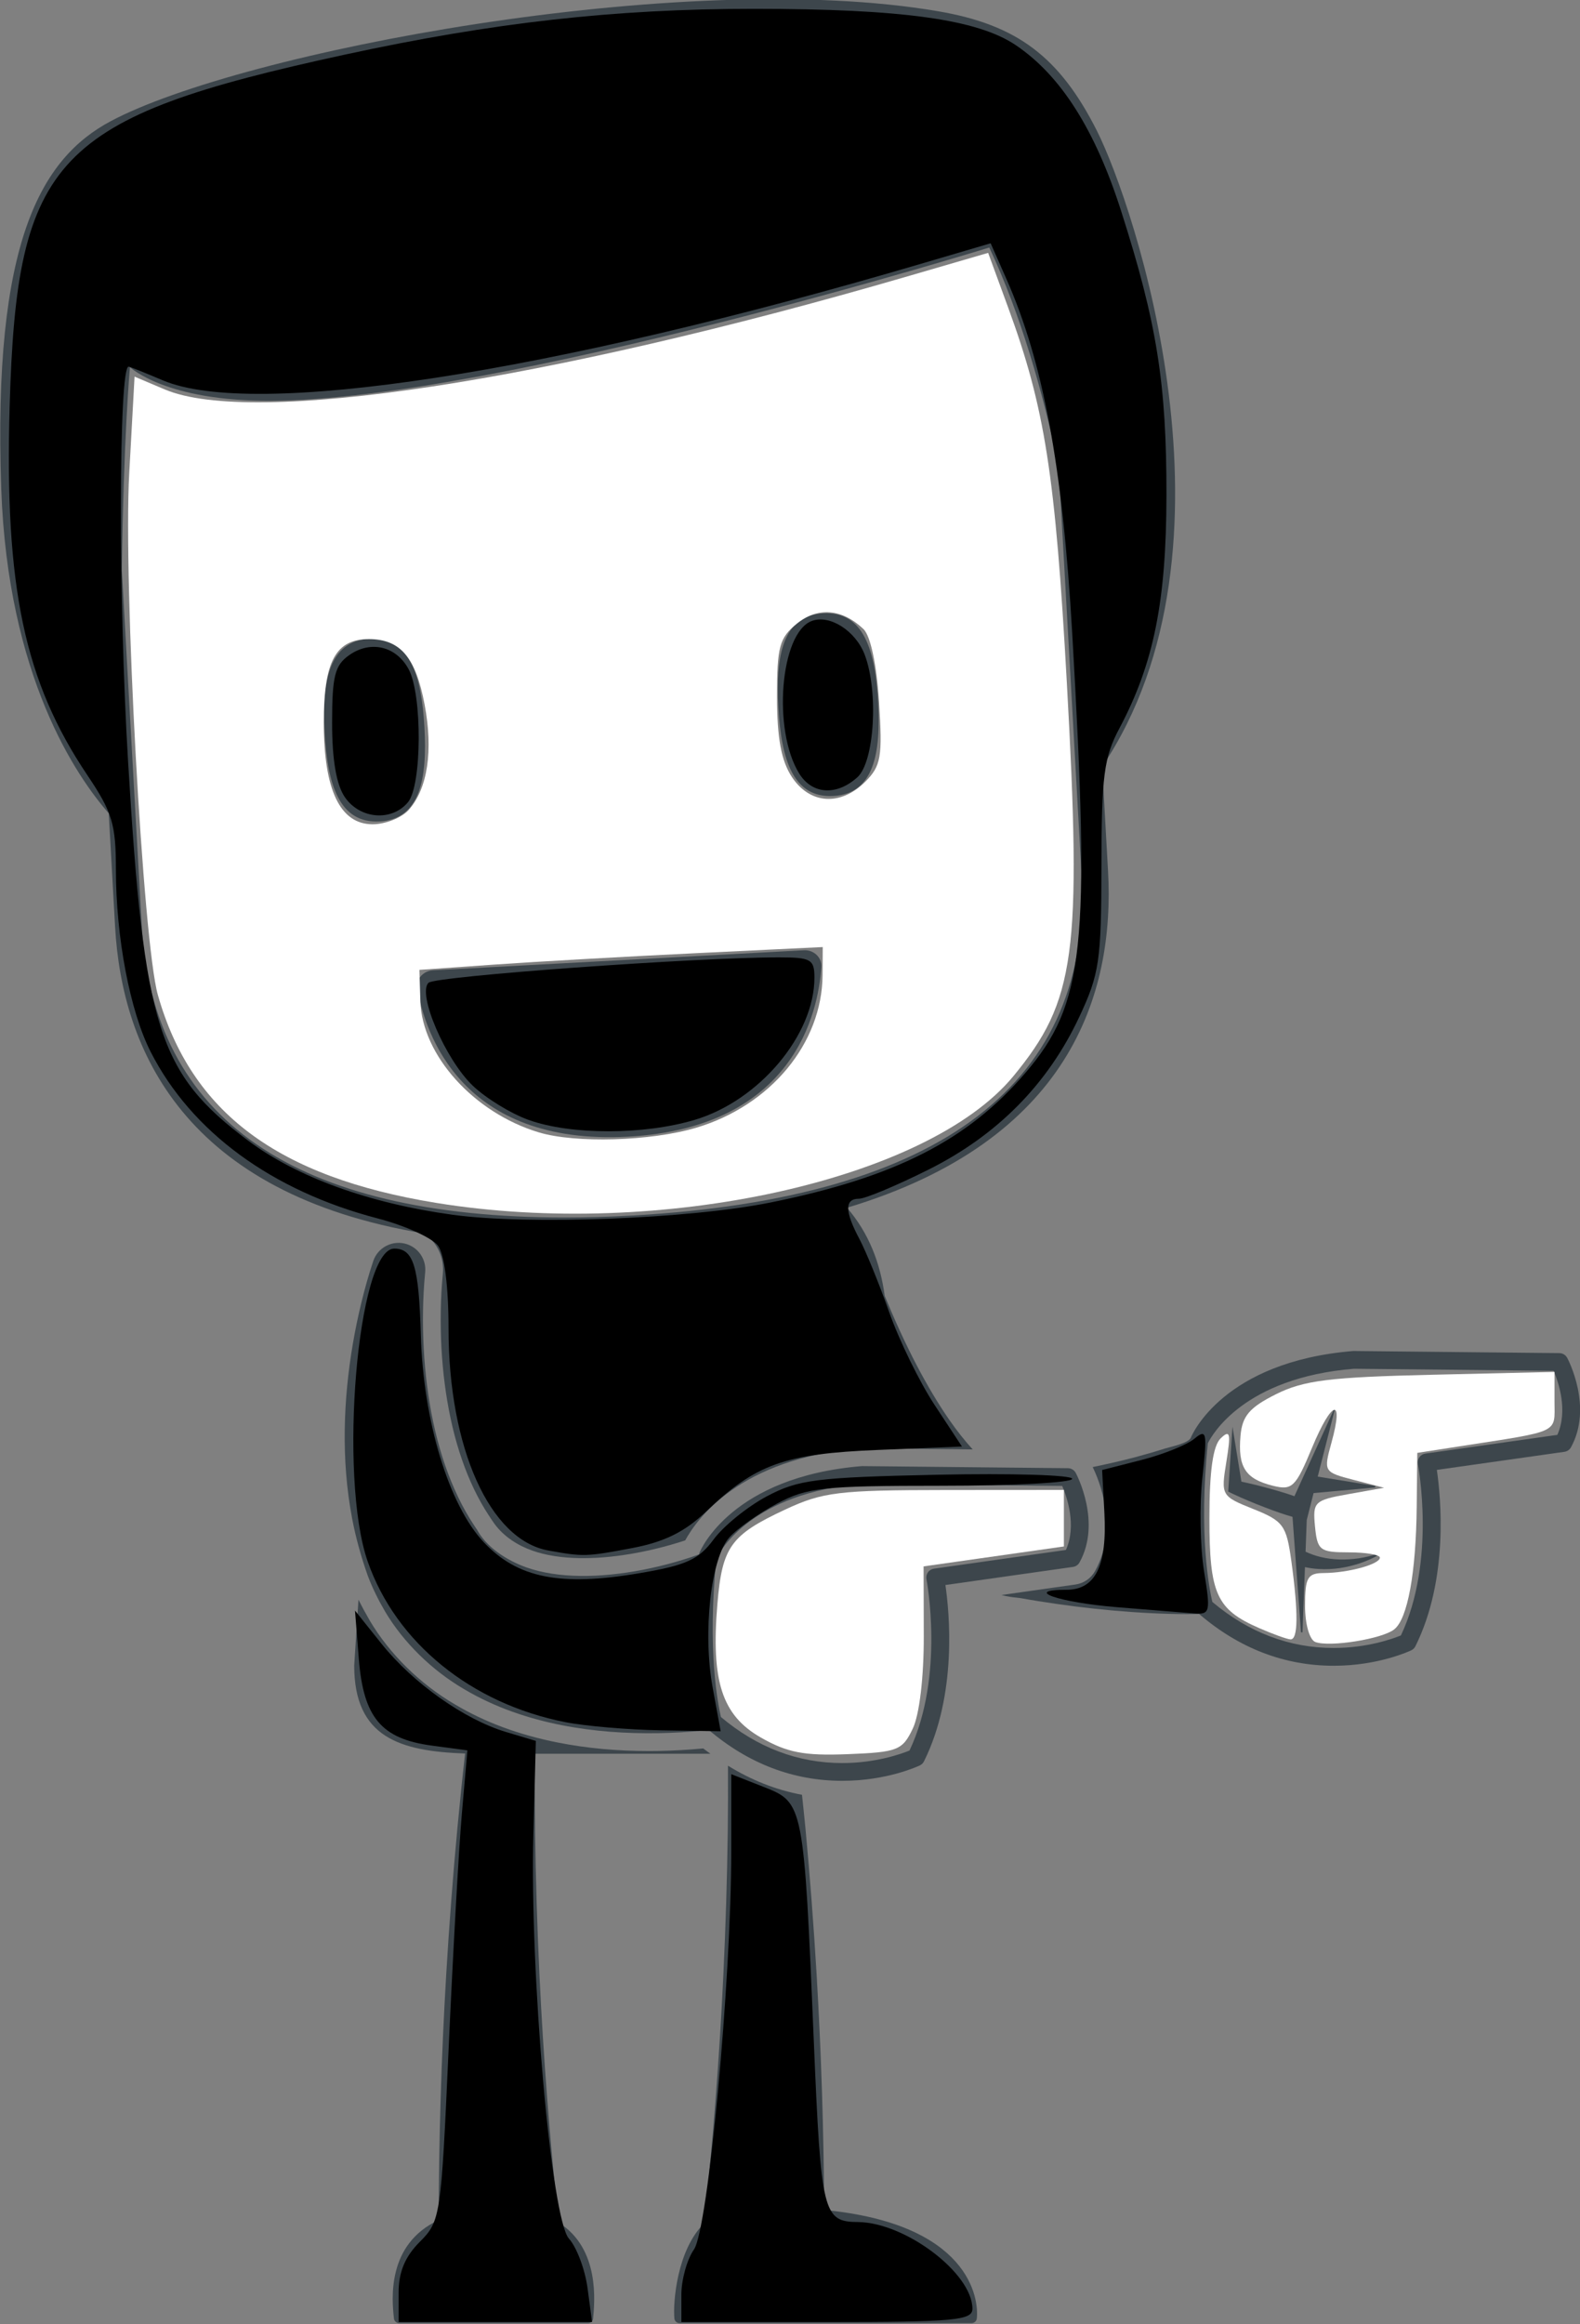 <?xml version="1.0" encoding="UTF-8" standalone="no"?>
<!-- Created with Inkscape (http://www.inkscape.org/) -->

<svg
   xmlns:dc="http://purl.org/dc/elements/1.1/"
   xmlns:cc="http://creativecommons.org/ns#"
   xmlns:rdf="http://www.w3.org/1999/02/22-rdf-syntax-ns#"
   xmlns:svg="http://www.w3.org/2000/svg"
   xmlns="http://www.w3.org/2000/svg"
   xmlns:sodipodi="http://sodipodi.sourceforge.net/DTD/sodipodi-0.dtd"
   xmlns:inkscape="http://www.inkscape.org/namespaces/inkscape"
   width="250"
   height="367.526"
   id="svg2"
   version="1.1"
   inkscape:version="0.48.4 r9939"
   sodipodi:docname="drawing5.svg">
  <rect width="100%" height="100%" fill="#808080" stroke="none"/>
  <defs
     id="defs4" />
  <sodipodi:namedview
     id="base"
     pagecolor="#888888"
     bordercolor="#666666"
     borderopacity="1.0"
     inkscape:pageopacity="1"
     inkscape:pageshadow="2"
     inkscape:zoom="0.76"
     inkscape:cx="144.91649"
     inkscape:cy="150.0769"
     inkscape:document-units="px"
     inkscape:current-layer="layer1"
     showgrid="false"
     fit-margin-top="0"
     fit-margin-left="0"
     fit-margin-right="0"
     fit-margin-bottom="0"
     inkscape:window-width="1615"
     inkscape:window-height="1026"
     inkscape:window-x="1431"
     inkscape:window-y="24"
     inkscape:window-maximized="1" />
  <g
     inkscape:label="Layer 1"
     inkscape:groupmode="layer"
     id="layer1"
     transform="translate(-264.369,-114.913)">
    <g
       transform="matrix(1.73,0,0,1.73,641.993,-1127.199)"
       id="g3367">
      <path
         inkscape:connector-curvature="0"
         d="m -184.642,862.018 c 0.432,1.138 0.964,2.207 1.576,3.259 1.717,2.893 4.325,5.398 7.208,7.092 2.887,1.716 5.964,2.717 8.943,3.306 2.993,0.586 5.923,0.774 8.796,0.733 1.438,-0.025 2.861,-0.11 4.287,-0.252 0.124,-0.012 0.249,-0.032 0.373,-0.046 3.633,3.086 7.743,4.653 12.221,4.653 4.11,0 6.971,-1.355 7.091,-1.411 0.164,-0.078 0.295,-0.207 0.376,-0.371 3.059,-6.15 2.324,-13.621 1.96,-16.116 l 11.671,-1.655 c 0.252,-0.037 0.474,-0.188 0.596,-0.413 2.024,-3.662 -0.25,-7.998 -0.347,-8.181 -0.142,-0.261 -0.413,-0.427 -0.708,-0.43 l -18.852,-0.19 c -11.863,0.967 -14.734,7.625 -14.851,7.908 -0.02,0.049 -0.029,0.1 -0.039,0.154 l -0.081,0.032 -0.674,0.237 c -0.462,0.154 -0.941,0.3 -1.423,0.437 -0.964,0.276 -1.948,0.51 -2.927,0.701 -1.96,0.383 -3.912,0.593 -5.737,0.569 -1.829,-0.02 -3.518,-0.274 -4.954,-0.781 -1.743,-0.618 -3.708,-1.843 -4.576,-3.562 0.018,0.037 0.035,0.073 0.055,0.112 -0.228,-0.337 -0.444,-0.679 -0.66,-1.02 -0.517,-0.845 -0.983,-1.746 -1.4,-2.693 -0.84,-1.897 -1.482,-3.967 -1.942,-6.13 -0.46,-2.166 -0.744,-4.421 -0.866,-6.711 -0.061,-1.143 -0.083,-2.297 -0.064,-3.45 0.017,-1.138 0.083,-2.346 0.185,-3.389 l 0.012,-0.142 c 0.109,-1.108 -0.557,-2.185 -1.658,-2.554 -1.279,-0.427 -2.666,0.264 -3.093,1.545 -0.442,1.323 -0.77,2.51 -1.081,3.777 -0.305,1.252 -0.567,2.515 -0.785,3.791 -0.436,2.556 -0.701,5.168 -0.74,7.839 -0.037,2.668 0.155,5.403 0.685,8.166 0.337,1.768 0.825,3.491 1.423,5.186 z m 31.885,-1.587 c 0.373,-0.762 3.296,-5.989 13.362,-6.814 l 18.267,0.19 c 0.431,1.006 1.34,3.616 0.339,5.852 l -12.073,1.712 c -0.221,0.032 -0.42,0.151 -0.549,0.334 -0.127,0.181 -0.177,0.408 -0.134,0.627 0.017,0.088 1.687,8.84 -1.55,15.662 -0.742,0.303 -3.076,1.145 -6.141,1.145 -4.057,0 -7.792,-1.416 -11.108,-4.209 -0.26,-1.096 -1.274,-6.125 -0.412,-14.499"
         style="fill:#3d464c;fill-opacity:1;fill-rule:nonzero;stroke:none"
         id="path3053" />
      <path
         inkscape:connector-curvature="0"
         d="m -167.186,921.144 c -0.807,-7.5 -1.392,-15.044 -1.753,-22.612 -0.207,-4.382 -0.344,-8.772 -0.403,-13.164 -0.029,-2.353 -0.039,-4.719 -0.022,-7.078 0.086,0 0.169,0 0.253,0 l 15.812,0 c -0.22,-0.164 -0.444,-0.315 -0.662,-0.488 -1.377,0.129 -2.764,0.207 -4.131,0.23 -0.271,0.005 -0.537,0.007 -0.806,0.007 -2.972,0 -5.697,-0.252 -8.33,-0.769 -3.597,-0.71 -6.692,-1.855 -9.461,-3.503 -3.192,-1.875 -5.956,-4.595 -7.775,-7.659 -0.362,-0.625 -0.706,-1.257 -1.029,-1.904 l -0.39,6.02 c 0,6.572 4.177,7.83 10.142,8.042 -0.257,2.27 -0.488,4.534 -0.704,6.814 -0.416,4.458 -0.758,8.921 -1.024,13.394 -0.444,7.458 -0.672,14.939 -0.69,22.439 -4.787,2.212 -4.277,7.295 -4.089,9.009 0.025,0.23 0.249,0.413 0.479,0.413 l 17.268,0 c 0.232,0 0.446,-0.186 0.465,-0.415 0.143,-1.484 0.648,-6.416 -3.151,-8.774"
         style="fill:#3d464c;fill-opacity:1;fill-rule:nonzero;stroke:none"
         id="path3055" />
      <path
         inkscape:connector-curvature="0"
         d="m -177.775,834.423 -0.014,0.139 c -0.098,1.011 -0.161,2.168 -0.178,3.259 -0.017,1.101 0.002,2.224 0.061,3.34 0.122,2.253 0.403,4.426 0.834,6.457 0.449,2.117 1.068,4.07 1.838,5.811 0.396,0.898 0.834,1.738 1.3,2.505 0,0 0.581,0.935 0.9,1.365 0.847,1.145 2.11,1.951 3.438,2.419 1.238,0.44 2.729,0.671 4.429,0.691 l 0.266,0 c 1.58,0 3.311,-0.183 5.142,-0.54 0.942,-0.185 1.884,-0.41 2.795,-0.669 0.459,-0.129 0.913,-0.271 1.353,-0.415 1.042,-1.895 4.902,-7.5 16.027,-8.411 l 0.074,-0.005 10.195,0.103 c -0.721,-0.791 -1.426,-1.68 -2.09,-2.632 -1.077,-1.546 -2.073,-3.237 -2.998,-4.995 -1.074,-2.053 -2.058,-4.216 -2.962,-6.411 -0.393,-2.984 -1.455,-5.752 -3.447,-8.054 20.31,-6.099 24.508,-19.438 23.875,-30.782 l -0.535,-9.543 c 13.482,-20.056 2.915,-51.365 -0.471,-58.091 -3.433,-6.816 -7.34,-9.716 -14.512,-10.947 -23.435,-4.016 -63.867,3.737 -75.698,10.044 -6.387,3.404 -10.802,11.055 -10.015,33.575 0.601,17.216 6.899,26.343 9.834,29.69 l 0.58,10.359 c 0.632,11.294 6.366,24.426 28.294,28.047 1.16,0.828 1.829,2.209 1.683,3.691 z m -27.544,-31.873 -1.815,-32.404 c 0.146,-12.105 0.739,-18.604 0.739,-18.604 0,0 3.265,3.146 12.999,3.074 20.828,-0.149 65.598,-14.006 65.598,-14.006 2.878,6.12 4.912,13.223 6.35,20.067 l 2.078,37.059 c 1.073,19.189 -12.71,29.736 -40.967,31.348 -2.163,0.122 -4.28,0.185 -6.293,0.185 -24.679,0 -37.697,-8.992 -38.689,-26.719"
         style="fill:#3d464c;fill-opacity:1;fill-rule:nonzero;stroke:none"
         id="path3057" />
      <path
         inkscape:connector-curvature="0"
         d="m -142.901,919.99 c -0.034,-7.192 -0.265,-14.365 -0.689,-21.516 -0.268,-4.473 -0.607,-8.936 -1.024,-13.394 -0.095,-1.016 -0.21,-2.026 -0.314,-3.04 -2.377,-0.447 -4.638,-1.34 -6.771,-2.661 0.009,1.997 0.007,3.997 -0.018,5.986 -0.06,4.394 -0.197,8.784 -0.404,13.166 -0.361,7.595 -0.95,15.168 -1.76,22.693 -2.464,2.383 -2.861,7.192 -2.717,8.694 0.019,0.229 0.234,0.415 0.465,0.415 l 26.715,0 c 0.232,0 0.454,-0.183 0.478,-0.413 0.207,-1.877 -0.691,-8.665 -13.96,-9.932"
         style="fill:#3d464c;fill-opacity:1;fill-rule:nonzero;stroke:none"
         id="path3059" />
      <path
         inkscape:connector-curvature="0"
         d="m -74.947,842.097 c -0.14,-0.264 -0.412,-0.427 -0.709,-0.43 l -18.852,-0.193 c -11.863,0.972 -14.734,7.627 -14.851,7.91 -0.212,0.53 -1.866,0.845 -2.357,1.001 -0.886,0.283 -1.803,0.547 -2.734,0.796 -1.272,0.337 -2.576,0.63 -3.891,0.903 0.552,1.125 2.421,5.513 0.22,9.499 -0.366,0.666 -1.036,1.128 -1.792,1.235 l -6.77,0.96 c 0.143,0.032 0.278,0.076 0.424,0.102 0.435,0.09 0.973,0.142 1.343,0.186 0.499,0.095 1.107,0.19 1.639,0.278 1.103,0.176 2.212,0.335 3.328,0.478 2.234,0.281 4.492,0.491 6.791,0.608 1.151,0.059 2.311,0.093 3.495,0.095 0.347,0 0.702,-0.007 1.054,-0.015 3.657,3.14 7.8,4.734 12.318,4.734 4.109,0 6.972,-1.358 7.092,-1.414 0.161,-0.078 0.295,-0.207 0.374,-0.371 3.06,-6.15 2.325,-13.621 1.961,-16.118 l 11.67,-1.653 c 0.253,-0.037 0.474,-0.188 0.596,-0.413 2.022,-3.665 -0.25,-8.001 -0.347,-8.181 z m -0.899,7.043 -12.072,1.712 c -0.22,0.032 -0.419,0.154 -0.547,0.334 -0.129,0.181 -0.177,0.408 -0.136,0.627 0.019,0.09 1.688,8.84 -1.55,15.659 -0.741,0.305 -3.075,1.147 -6.14,1.147 -4.056,0 -7.793,-1.416 -11.108,-4.209 -0.26,-1.096 -1.274,-6.125 -0.411,-14.502 0.374,-0.759 3.296,-5.986 13.362,-6.812 l 18.267,0.188 c 0.43,1.008 1.339,3.616 0.338,5.854"
         style="fill:#3d464c;fill-opacity:1;fill-rule:nonzero;stroke:none"
         id="path3061" />
      <path
         inkscape:connector-curvature="0"
         d="m -93.995,860.422 c -0.591,0.086 -1.189,0.124 -1.775,0.107 -0.588,-0.017 -1.167,-0.09 -1.725,-0.227 -0.48,-0.115 -0.94,-0.281 -1.376,-0.481 l 0.107,-2.9 0.19,-0.745 0.435,-1.716 5.63,-0.513 0.005,-0.139 -5.255,-0.854 1.661,-6.533 -3.792,8.325 c -0.236,-0.086 -0.47,-0.161 -0.707,-0.239 -0.489,-0.154 -0.984,-0.3 -1.482,-0.437 -0.496,-0.137 -0.996,-0.266 -1.498,-0.391 -0.385,-0.093 -0.773,-0.181 -1.161,-0.261 l -0.82,-5.029 -0.364,5.588 -0.024,0.351 0.457,0.217 c 0.471,0.222 0.942,0.432 1.419,0.63 0.477,0.2 0.957,0.396 1.438,0.576 0.481,0.19 0.962,0.364 1.452,0.532 0.367,0.124 0.738,0.244 1.114,0.351 l 0.776,10.557 0.137,0 0.226,-5.962 c 0.426,0.088 0.852,0.149 1.274,0.171 0.653,0.042 1.301,0.007 1.931,-0.085 0.63,-0.095 1.246,-0.244 1.839,-0.444 0.591,-0.205 1.165,-0.449 1.702,-0.762 l -0.06,-0.122 c -0.568,0.207 -1.163,0.339 -1.754,0.434"
         style="fill:#3d464c;fill-opacity:1;fill-rule:nonzero;stroke:none"
         id="path3063" />
      <path
         inkscape:connector-curvature="0"
         d="m -142.061,790.744 c 3.716,-0.21 4.358,-3.906 4.094,-8.606 -0.264,-4.701 -1.313,-8.303 -5.029,-8.095 -3.713,0.207 -4.358,3.906 -4.094,8.606 0.263,4.699 1.316,8.303 5.029,8.095"
         style="fill:#3d464c;fill-opacity:1;fill-rule:nonzero;stroke:none"
         id="path3065" />
      <path
         inkscape:connector-curvature="0"
         d="m -179.46,784.46 c -0.263,-4.7 -1.316,-8.301 -5.028,-8.094 -3.716,0.207 -4.359,3.906 -4.097,8.606 0.264,4.7 1.316,8.304 5.032,8.095 3.712,-0.207 4.357,-3.906 4.093,-8.607"
         style="fill:#3d464c;fill-opacity:1;fill-rule:nonzero;stroke:none"
         id="path3067" />
      <path
         inkscape:connector-curvature="0"
         d="m -160.848,821.882 c 15.219,-0.825 17.412,-11.392 17.688,-15.505 0.06,-0.894 -0.707,-1.583 -1.601,-1.534 l -33.921,1.834 c -0.896,0.049 -1.582,0.818 -1.426,1.702 0.718,4.06 4.04,14.326 19.26,13.504"
         style="fill:#3d464c;fill-opacity:1;fill-rule:nonzero;stroke:none"
         id="path3069" />
    </g>
    <path
       style="fill:#ffffff"
       d="M 68.995,190.212 C 43.912,186.13 30.228,175.904 24.975,157.318 22.621,148.992 19.497,92.117 20.447,74.886 l 0.844,-15.326 4.773,2.021 C 39.919,67.448 86.202,60.406 143.594,43.7 l 12.757,-3.713 3.174,8.665 c 5.81,15.859 7.449,26.341 9.28,59.323 2.378,42.838 1.366,50.282 -8.46,62.202 -13.599,16.498 -55.977,25.792 -91.35,20.035 z m 41.146,-11.875 c 11.776,-3.497 19.939,-13.345 20.009,-24.14 l 0.029,-4.436 -20.066,0.968 c -11.036,0.532 -25.395,1.344 -31.908,1.804 l -11.842,0.836 0.15,4.934 c 0.261,8.566 8.46,17.657 18.722,20.757 5.801,1.753 17.735,1.406 24.906,-0.724 l 0,0 z m -45.444,-50.297 c 2.962,-3.358 3.859,-9.317 2.495,-16.585 -1.412,-7.526 -3.846,-10.388 -8.833,-10.388 -5.231,0 -7.128,3.498 -7.128,13.146 0,10.722 2.59,16.131 7.725,16.131 2.04,0 4.624,-1.036 5.741,-2.303 z m 72.224,-4.439 c 2.484,-2.484 2.724,-3.882 2.166,-12.59 -0.381,-5.939 -1.352,-10.482 -2.465,-11.538 -3.393,-3.219 -7.233,-3.53 -10.535,-0.853 -2.764,2.241 -3.144,3.643 -3.141,11.606 0.002,6.447 0.674,10.082 2.333,12.613 2.856,4.359 7.726,4.678 11.643,0.762 l 0,0 z"
       id="path2992"
       inkscape:connector-curvature="0"
       transform="translate(264.369,114.913)" />
    <path
       style="fill:#ffffff"
       d="m 120.368,274.75 c -6.128,-3.506 -7.881,-8.9 -6.857,-21.1 0.76,-9.062 2.092,-10.915 10.748,-14.95 5.917,-2.759 8.466,-3.069 25.329,-3.08 l 18.75,-0.013 0,4.469 0,4.469 -11.101,1.576 -11.101,1.576 0.031,10.972 c 0.018,6.545 -0.684,12.468 -1.741,14.679 -1.643,3.439 -2.387,3.731 -10.311,4.044 -6.872,0.271 -9.557,-0.245 -13.746,-2.642 l 0,0 z"
       id="path2994"
       inkscape:connector-curvature="0"
       transform="translate(264.369,114.913)" />
    <path
       style="fill:#ffffff"
       d="m 208.14,259.664 c -0.935,-0.336 -1.645,-2.815 -1.645,-5.745 0,-4.462 0.397,-5.156 2.961,-5.171 3.903,-0.024 8.881,-1.39 8.882,-2.438 4.7e-4,-0.458 -2.22,-0.833 -4.934,-0.833 -4.561,0 -4.965,-0.311 -5.334,-4.097 -0.378,-3.884 -0.104,-4.15 5.263,-5.107 l 5.662,-1.01 -4.801,-1.243 c -4.74,-1.227 -4.785,-1.302 -3.523,-5.872 2.013,-7.291 0.087,-6.81 -3.061,0.763 -2.615,6.293 -3.144,6.803 -6.25,6.023 -4.311,-1.082 -5.507,-2.938 -5.078,-7.88 0.273,-3.14 1.419,-4.486 5.606,-6.579 4.387,-2.193 8.494,-2.706 24.671,-3.081 l 19.408,-0.45 0,4.666 c 0,5.118 1.088,4.606 -15.132,7.119 l -6.579,1.019 -0.092,8.521 c -0.113,10.505 -1.439,17.722 -3.561,19.39 -1.927,1.514 -10.149,2.836 -12.465,2.003 l 0,0 z"
       id="path3000"
       inkscape:connector-curvature="0"
       transform="translate(264.369,114.913)" />
    <path
       style="fill:#ffffff"
       d="m 199.258,257.468 c -6.782,-2.956 -7.894,-5.406 -7.894,-17.392 0,-7.456 0.564,-11.458 1.78,-12.627 1.49,-1.431 1.637,-0.827 0.901,3.704 -0.867,5.342 -0.81,5.443 4.279,7.479 4.74,1.896 5.227,2.566 6.007,8.256 1.12,8.174 1.073,12.415 -0.138,12.352 -0.543,-0.028 -2.763,-0.826 -4.935,-1.772 l 0,0 z"
       id="path3002"
       inkscape:connector-curvature="0"
       transform="translate(264.369,114.913)" />
    <path
       style="fill:#000000"
       d="m 86.759,245.184 c -9.255,-1.662 -15.789,-16.197 -15.789,-35.122 0,-6.605 -0.644,-11.674 -1.658,-13.062 -0.912,-1.247 -5.205,-3.192 -9.539,-4.323 -16.767,-4.372 -29.478,-13.689 -35.929,-26.333 -3.271,-6.412 -5.505,-18.129 -5.505,-28.873 0,-7.131 -0.577,-9.036 -4.504,-14.871 C 3.851,107.766 0.705,92.838 1.528,64.198 2.656,24.896 8.659,18.604 54.522,8.649 77.963,3.562 97.288,1.397 119.262,1.397 c 23.445,0 35.396,1.656 41.462,5.744 7.109,4.791 12.543,13.336 16.66,26.201 5.673,17.725 7.207,27.345 7.18,45.029 -0.025,16.74 -2.018,26.594 -7.446,36.803 -2.444,4.598 -2.822,7.489 -2.84,21.75 -0.019,15.037 -0.321,17.088 -3.521,23.915 -4.964,10.588 -12.939,18.662 -23.805,24.098 -5.078,2.54 -10.041,4.619 -11.029,4.619 -2.298,0 -2.278,1.981 0.064,6.376 1.024,1.921 3.147,7.136 4.718,11.588 1.571,4.453 4.802,11.049 7.18,14.66 l 4.323,6.564 -13.317,0.539 c -14.729,0.596 -19.338,2.248 -27.166,9.738 -3.353,3.209 -6.593,4.809 -11.693,5.776 -7.259,1.377 -7.701,1.39 -13.274,0.389 z m 35.2,-55.038 c 19.66,-3.976 31.164,-9.827 40.296,-20.496 9.318,-10.886 10.273,-19.865 7.396,-69.57 -1.523,-26.319 -4.592,-42.818 -10.413,-55.977 l -2.491,-5.632 -10.981,3.231 C 86.67,59.094 40.133,66.241 25.743,60.137 22.94,58.948 20.513,57.976 20.348,57.976 c -1.579,0 -1.626,36.886 -0.08,62.5 2.549,42.211 4.765,49.202 18.985,59.887 7.677,5.768 19.148,9.926 32.374,11.733 12.013,1.641 37.446,0.657 50.331,-1.949 l 10e-6,0 z"
       id="path2996"
       inkscape:connector-curvature="0"
       transform="translate(264.369,114.913)" />
    <path
       style="fill:#000000"
       d="m 126.475,122.349 c -4.274,-6.844 -3.034,-22.231 1.947,-24.142 2.832,-1.087 6.955,1.529 8.4,5.33 2.206,5.801 1.543,16.927 -1.153,19.367 -3.28,2.968 -7.139,2.736 -9.193,-0.554 z"
       id="path2998"
       inkscape:connector-curvature="0"
       transform="translate(264.369,114.913)" />
    <path
       style="fill:#000000"
       d="m 54.596,126.104 c -1.361,-1.943 -2.048,-5.893 -2.048,-11.767 0,-7.444 0.43,-9.144 2.717,-10.746 3.394,-2.377 7.428,-1.413 9.398,2.247 2.169,4.03 2.098,18.361 -0.105,21.015 -2.552,3.075 -7.547,2.7 -9.962,-0.748 l 7e-6,0 z"
       id="path3001"
       inkscape:connector-curvature="0"
       transform="translate(264.369,114.913)" />
    <path
       style="fill:#000000"
       d="m 83.65,177.101 c -2.795,-0.997 -6.782,-3.44 -8.858,-5.429 -4.322,-4.141 -8.791,-14.547 -6.985,-16.266 1.089,-1.037 42.345,-4.021 55.465,-4.013 5.047,0.003 5.592,0.316 5.592,3.207 0,9.073 -8.761,19.463 -18.966,22.494 -8.073,2.397 -19.533,2.4 -26.248,0.006 l 0,-5e-5 z"
       id="path3003"
       inkscape:connector-curvature="0"
       transform="translate(264.369,114.913)" />
    <path
       style="fill:#000000"
       d="M 89.45,272.328 C 74.555,269.408 62.656,259.744 58.184,246.935 c -4.666,-13.366 -1.607,-49.486 4.191,-49.486 3.055,0 3.901,2.75 4.211,13.677 0.386,13.613 4.434,26.902 9.989,32.786 5.316,5.631 12.066,6.977 24.484,4.882 7.537,-1.271 9.486,-2.153 11.864,-5.37 1.565,-2.117 5.348,-5.179 8.406,-6.805 4.973,-2.644 7.819,-3.004 26.942,-3.413 11.76,-0.252 21.38,0.038 21.379,0.643 -0.001,0.605 -9.327,1.1 -20.724,1.1 -18.67,0 -21.242,0.279 -25.984,2.821 -2.895,1.551 -6.28,3.945 -7.522,5.319 -2.942,3.253 -4.259,15.035 -2.657,23.769 l 1.267,6.908 -9.36,-0.144 c -5.148,-0.079 -11.998,-0.661 -15.221,-1.293 z"
       id="path3005"
       inkscape:connector-curvature="0"
       transform="translate(264.369,114.913)" />
    <path
       style="fill:#000000"
       d="m 63.074,362.521 c 0,-3.242 1.02,-5.685 3.345,-8.01 3.274,-3.274 3.371,-3.921 4.567,-30.532 0.673,-14.953 1.615,-31.688 2.095,-37.188 l 0.872,-10 -5.633,-0.755 c -7.982,-1.071 -10.808,-4.426 -11.544,-13.705 l -0.606,-7.644 4.213,5.263 c 4.974,6.215 13.097,11.965 19.683,13.934 l 4.719,1.411 -0.39,14.696 c -0.585,22.047 2.833,60.922 5.627,64.01 1.222,1.351 2.546,4.87 2.942,7.821 l 0.72,5.365 -15.305,0 -15.305,0 0,-4.665 z"
       id="path3007"
       inkscape:connector-curvature="0"
       transform="translate(264.369,114.913)" />
    <path
       style="fill:#000000"
       d="m 107.811,362.874 c 0,-2.372 0.896,-5.592 1.991,-7.156 2.236,-3.193 5.903,-42.369 5.903,-63.067 l 0,-12.095 5.162,2.028 c 6.284,2.468 6.32,2.652 7.906,40.352 1.139,27.064 1.464,28.393 6.971,28.442 7.508,0.067 18.119,8.095 18.119,13.71 0,1.842 -2.822,2.1 -23.026,2.1 l -23.026,0 0,-4.312 z"
       id="path3009"
       inkscape:connector-curvature="0"
       transform="translate(264.369,114.913)" />
    <path
       style="fill:#000000"
       d="m 176.667,254.144 c -9.155,-0.751 -14.922,-2.748 -7.937,-2.748 4.6,0 6.461,-3.772 6.014,-12.188 l -0.358,-6.751 6.23,-1.589 c 3.426,-0.874 7.191,-2.386 8.366,-3.359 1.945,-1.611 2.059,-1.061 1.272,6.125 -0.475,4.342 -0.36,11.003 0.256,14.803 1.059,6.531 0.969,6.896 -1.644,6.695 -1.52,-0.117 -7.009,-0.561 -12.198,-0.987 z"
       id="path3011"
       inkscape:connector-curvature="0"
       transform="translate(264.369,114.913)" />
    <path
       style="fill:#000000"
       d=""
       id="path3017"
       inkscape:connector-curvature="0"
       transform="translate(264.369,114.913)" />
    <path
       style="fill:#000000"
       d=""
       id="path3019"
       inkscape:connector-curvature="0"
       transform="translate(264.369,114.913)" />
  </g>
</svg>
